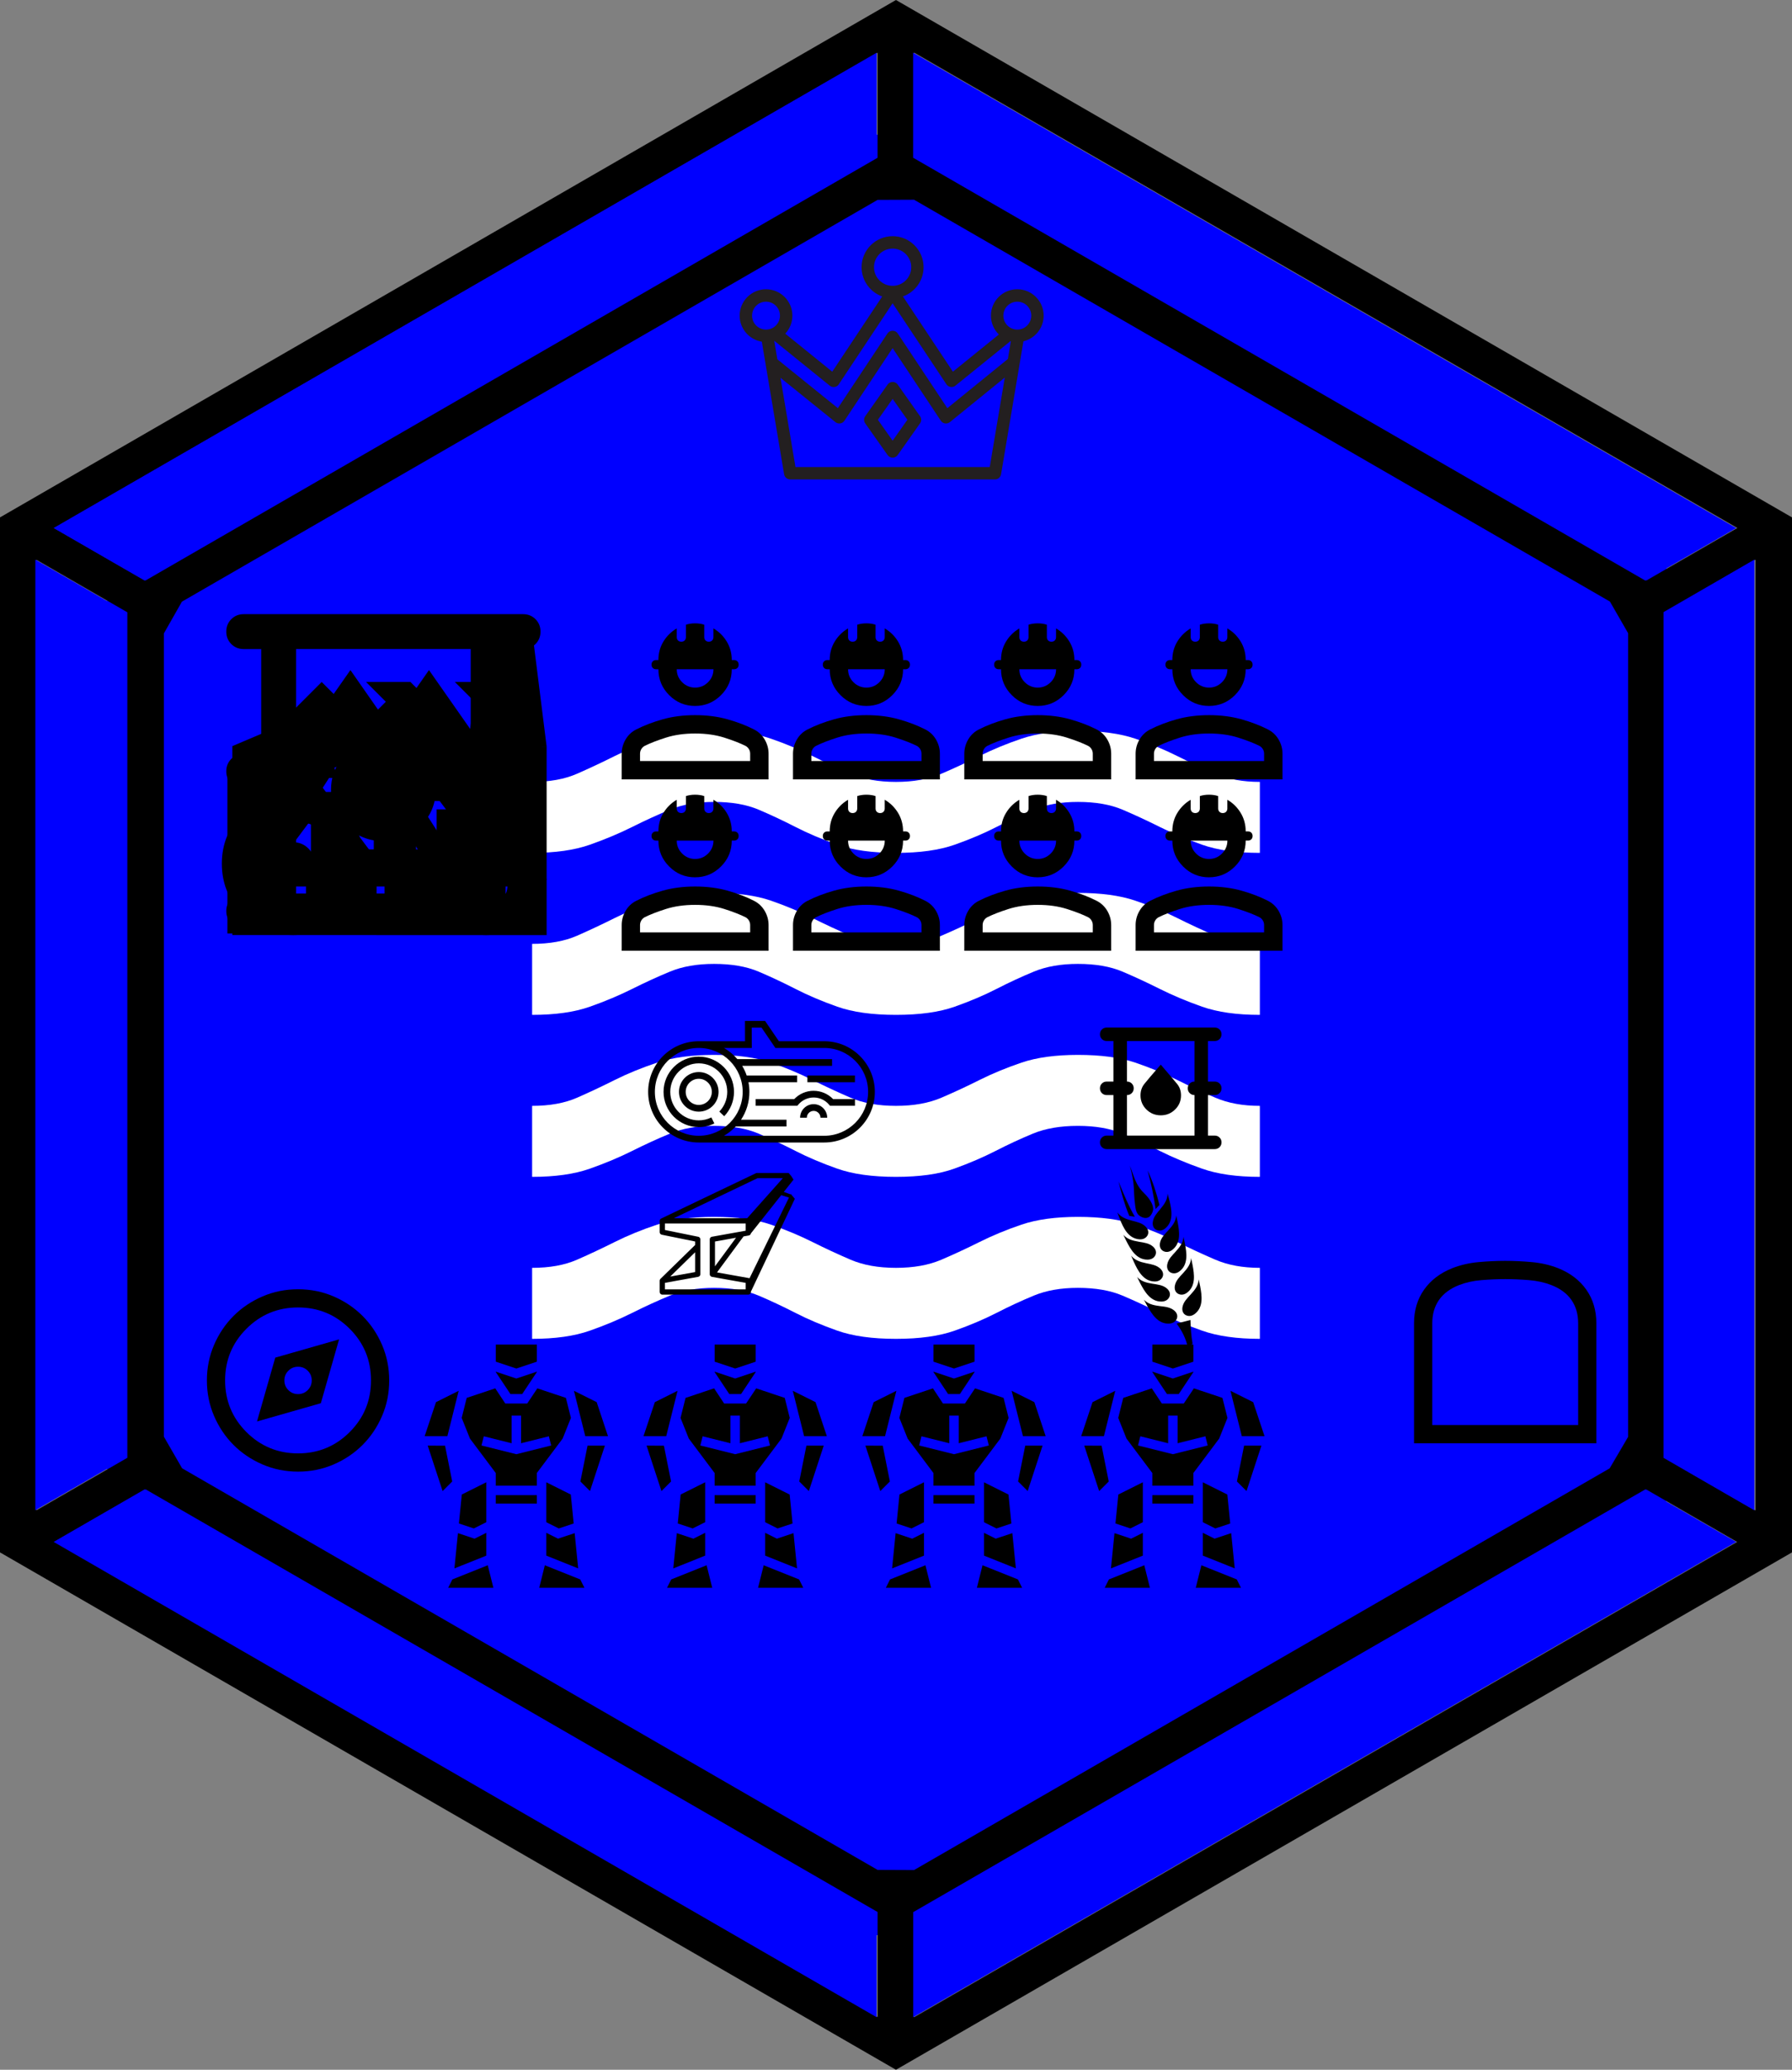 <?xml version="1.0" encoding="UTF-8" standalone="no"?>
<!-- Created with Inkscape (http://www.inkscape.org/) -->

<svg
	width="300"
	height="346.4"
	viewBox="0 0 79.375 91.652"
	version="1.1"
	id="svg1"
	xml:space="preserve"
	inkscape:version="1.4 (e7c3feb1, 2024-10-09)"
	sodipodi:docname="base-hex.svg"
	xmlns:inkscape="http://www.inkscape.org/namespaces/inkscape"
	xmlns:sodipodi="http://sodipodi.sourceforge.net/DTD/sodipodi-0.dtd"
	xmlns="http://www.w3.org/2000/svg"
	xmlns:svg="http://www.w3.org/2000/svg"><rect x="0" y="0" width="79.375" height="91.652" fill="#808080" stroke="none"/><sodipodi:namedview
   id="namedview1"
   pagecolor="#ffffff"
   bordercolor="#000000"
   borderopacity="0.25"
   inkscape:showpageshadow="2"
   inkscape:pageopacity="0.0"
   inkscape:pagecheckerboard="0"
   inkscape:deskcolor="#d1d1d1"
   inkscape:document-units="mm"
   inkscape:zoom="0.534686"
   inkscape:cx="-64.523851"
   inkscape:cy="97.253341"
   inkscape:window-width="1904"
   inkscape:window-height="999"
   inkscape:window-x="0"
   inkscape:window-y="27"
   inkscape:window-maximized="0"
   inkscape:current-layer="svg1"
   showguides="false" />
	<defs
		id="defs1">
		</defs>
	<path
		id="path1797"
		style="display:inline;fill:#ffffff;stroke:none;stroke-width:1.715;stroke-dasharray:none"
		d="m 40.55,5.944 33.239,19.19 0.87,1.51 v 38.38 l -0.882,1.503 -33.227,19.183 -1.742,-0.008 L 5.587,66.522 4.716,65.014 V 26.654 L 5.578,25.138 38.808,5.952 Z"
		sodipodi:nodetypes="ccccccccccccc"
		inkscape:label="bg"/>
	<path
		id="path1798"
		style="display:inline;fill:#0000ff;stroke:none;stroke-width:1.715;stroke-dasharray:none"
		inkscape:label="lake"
		d="M 40.551,5.944 38.808,5.952 5.578,25.138 4.716,26.654 v 38.36 l 0.871,1.508 33.22,19.179 1.743,0.008 33.226,-19.183 0.882,-1.503 V 26.643 L 73.789,25.134 Z M 31.628,32.366 c 1.021,0 1.86,0.115 2.518,0.343 0.658,0.228 1.27,0.484 1.834,0.766 0.564,0.282 1.128,0.544 1.692,0.786 0.564,0.242 1.235,0.363 2.014,0.363 0.779,0 1.451,-0.121 2.015,-0.363 0.564,-0.242 1.128,-0.503 1.692,-0.786 0.564,-0.282 1.183,-0.538 1.854,-0.766 0.672,-0.228 1.504,-0.343 2.498,-0.343 1.021,0 1.867,0.115 2.539,0.343 0.672,0.228 1.29,0.484 1.854,0.766 0.564,0.282 1.128,0.544 1.692,0.786 0.564,0.242 1.222,0.363 1.974,0.363 v 3.143 c -1.021,0 -1.874,-0.12 -2.559,-0.362 -0.685,-0.242 -1.309,-0.504 -1.873,-0.786 -0.564,-0.282 -1.115,-0.538 -1.652,-0.766 -0.537,-0.228 -1.196,-0.343 -1.975,-0.343 -0.752,0 -1.403,0.115 -1.954,0.343 -0.551,0.228 -1.102,0.484 -1.652,0.766 -0.551,0.282 -1.168,0.544 -1.853,0.786 -0.685,0.242 -1.552,0.362 -2.6,0.362 -1.048,0 -1.914,-0.12 -2.599,-0.362 -0.685,-0.242 -1.303,-0.504 -1.853,-0.786 -0.551,-0.282 -1.095,-0.538 -1.632,-0.766 -0.537,-0.228 -1.195,-0.343 -1.974,-0.343 -0.752,0 -1.405,0.115 -1.955,0.343 -0.551,0.228 -1.108,0.484 -1.672,0.766 -0.564,0.282 -1.188,0.544 -1.873,0.786 -0.685,0.242 -1.538,0.362 -2.559,0.362 v -3.143 c 0.779,0 1.443,-0.121 1.994,-0.363 0.551,-0.242 1.108,-0.503 1.672,-0.786 0.564,-0.282 1.189,-0.538 1.874,-0.766 0.685,-0.228 1.525,-0.343 2.519,-0.343 z m 0,7.173 c 1.021,0 1.86,0.115 2.518,0.343 0.658,0.228 1.27,0.484 1.834,0.766 0.564,0.282 1.128,0.544 1.692,0.786 0.564,0.242 1.235,0.362 2.014,0.362 0.779,0 1.451,-0.12 2.015,-0.362 0.564,-0.242 1.128,-0.504 1.692,-0.786 0.564,-0.282 1.183,-0.538 1.854,-0.766 0.672,-0.228 1.504,-0.343 2.498,-0.343 1.021,0 1.867,0.115 2.539,0.343 0.672,0.228 1.29,0.484 1.854,0.766 0.564,0.282 1.128,0.544 1.692,0.786 0.564,0.242 1.222,0.362 1.974,0.362 v 3.144 c -1.021,0 -1.874,-0.12 -2.559,-0.362 -0.685,-0.242 -1.309,-0.505 -1.873,-0.787 -0.564,-0.282 -1.115,-0.538 -1.652,-0.766 -0.537,-0.228 -1.196,-0.342 -1.975,-0.342 -0.752,0 -1.403,0.114 -1.954,0.342 -0.551,0.228 -1.102,0.484 -1.652,0.766 -0.551,0.282 -1.168,0.545 -1.853,0.787 -0.685,0.242 -1.552,0.362 -2.6,0.362 -1.048,0 -1.914,-0.12 -2.599,-0.362 -0.685,-0.242 -1.303,-0.505 -1.853,-0.787 -0.551,-0.282 -1.095,-0.538 -1.632,-0.766 -0.537,-0.228 -1.195,-0.342 -1.974,-0.342 -0.752,0 -1.405,0.114 -1.955,0.342 -0.551,0.228 -1.108,0.484 -1.672,0.766 -0.564,0.282 -1.188,0.545 -1.873,0.787 -0.685,0.242 -1.538,0.362 -2.559,0.362 v -3.144 c 0.779,0 1.443,-0.12 1.994,-0.362 0.551,-0.242 1.108,-0.504 1.672,-0.786 0.564,-0.282 1.189,-0.538 1.874,-0.766 0.685,-0.228 1.525,-0.343 2.519,-0.343 z m 0,7.173 c 1.021,0 1.86,0.114 2.518,0.342 0.658,0.228 1.27,0.484 1.834,0.766 0.564,0.282 1.128,0.545 1.692,0.787 0.564,0.242 1.235,0.362 2.014,0.362 0.779,0 1.451,-0.12 2.015,-0.362 0.564,-0.242 1.128,-0.504 1.692,-0.787 0.564,-0.282 1.183,-0.537 1.854,-0.766 0.672,-0.228 1.504,-0.342 2.498,-0.342 1.021,0 1.867,0.114 2.539,0.342 0.672,0.228 1.29,0.484 1.854,0.766 0.564,0.282 1.128,0.545 1.692,0.787 0.564,0.242 1.222,0.362 1.974,0.362 v 3.144 c -1.021,0 -1.874,-0.121 -2.559,-0.363 -0.685,-0.242 -1.309,-0.503 -1.873,-0.786 -0.564,-0.282 -1.115,-0.537 -1.652,-0.766 -0.537,-0.228 -1.196,-0.343 -1.975,-0.343 -0.779,0 -1.443,0.115 -1.994,0.343 -0.551,0.228 -1.102,0.484 -1.652,0.766 -0.551,0.282 -1.162,0.544 -1.833,0.786 -0.672,0.242 -1.532,0.363 -2.58,0.363 -1.048,0 -1.914,-0.121 -2.599,-0.363 -0.685,-0.242 -1.303,-0.503 -1.853,-0.786 -0.551,-0.282 -1.095,-0.537 -1.632,-0.766 -0.537,-0.228 -1.195,-0.343 -1.974,-0.343 -0.752,0 -1.405,0.115 -1.955,0.343 -0.551,0.228 -1.108,0.484 -1.672,0.766 -0.564,0.282 -1.188,0.544 -1.873,0.786 -0.685,0.242 -1.538,0.363 -2.559,0.363 v -3.144 c 0.779,0 1.443,-0.12 1.994,-0.362 0.551,-0.242 1.108,-0.504 1.672,-0.787 0.564,-0.282 1.189,-0.537 1.874,-0.766 0.685,-0.228 1.525,-0.342 2.519,-0.342 z m 0,7.173 c 1.021,0 1.86,0.115 2.518,0.343 0.658,0.228 1.27,0.484 1.834,0.766 0.564,0.282 1.128,0.544 1.692,0.786 0.564,0.242 1.235,0.362 2.014,0.362 0.779,0 1.451,-0.12 2.015,-0.362 0.564,-0.242 1.128,-0.504 1.692,-0.786 0.564,-0.282 1.183,-0.538 1.854,-0.766 0.672,-0.228 1.504,-0.343 2.498,-0.343 1.021,0 1.867,0.115 2.539,0.343 0.672,0.228 1.29,0.484 1.854,0.766 0.564,0.282 1.128,0.544 1.692,0.786 0.564,0.242 1.222,0.362 1.974,0.362 v 3.144 c -1.021,0 -1.874,-0.121 -2.559,-0.363 -0.685,-0.242 -1.309,-0.503 -1.873,-0.786 -0.564,-0.282 -1.115,-0.538 -1.652,-0.766 -0.537,-0.228 -1.196,-0.343 -1.975,-0.343 -0.752,0 -1.403,0.115 -1.954,0.343 -0.551,0.228 -1.102,0.484 -1.652,0.766 -0.551,0.282 -1.168,0.544 -1.853,0.786 -0.685,0.242 -1.552,0.363 -2.6,0.363 -1.048,0 -1.914,-0.121 -2.599,-0.363 -0.685,-0.242 -1.303,-0.503 -1.853,-0.786 -0.551,-0.282 -1.095,-0.538 -1.632,-0.766 -0.537,-0.228 -1.195,-0.343 -1.974,-0.343 -0.752,0 -1.405,0.115 -1.955,0.343 -0.551,0.228 -1.108,0.484 -1.672,0.766 -0.564,0.282 -1.188,0.544 -1.873,0.786 -0.685,0.242 -1.538,0.363 -2.559,0.363 v -3.144 c 0.779,0 1.443,-0.12 1.994,-0.362 0.551,-0.242 1.108,-0.504 1.672,-0.786 0.564,-0.282 1.189,-0.538 1.874,-0.766 0.685,-0.228 1.525,-0.343 2.519,-0.343 z"/>
	<path
		id="path1799"
		style="fill:#000000;stroke:none;stroke-width:1.59;stroke-dasharray:none"
		d="M 39.686,3.1142299e-7 4.734098e-6,22.911 V 68.742 L 39.686,91.652 79.375,68.742 V 22.911 Z M 40.487,2.328 76.953,23.38 72.925,25.705 40.487,6.979 Z m -1.616,0.007 V 6.986 L 6.44,25.708 2.412,23.384 Z M 40.487,8.844 71.31,26.638 72.116,28.038 V 63.627 L 71.298,65.021 40.487,82.809 38.872,82.802 8.066,65.018 7.259,63.619 V 28.048 L 8.058,26.642 38.872,8.851 Z M 77.757,24.782 v 42.103 l -4.026,-2.325 v -37.454 z m -76.144,0.007 4.027,2.325 V 64.553 L 1.613,66.877 Z M 6.451,65.951 38.872,84.667 v 4.651 L 2.427,68.273 Z m 66.464,0.003 4.027,2.326 -36.455,21.046 V 84.674 Z"
		sodipodi:nodetypes="cccccccccccccccccccccccccccccccccccccccccccccccccc"
		inkscape:label="outline"/>
	<path
		d="m 72.876,65.953 -32.427,18.72 v 4.651 L 76.903,68.278 Z"
		style="fill:#0000ff;stroke-width:1.59"
		id="path1800"
		inkscape:label="river-south-east"/>
	<path
		d="M 38.833,2.333 2.373,23.382 6.401,25.706 38.833,6.984 Z"
		style="fill:#0000ff;stroke-width:1.59"
		id="path1801"
		inkscape:label="river-north-west"/>
	<path
		d="M 6.403,65.953 2.376,68.278 38.83,89.326 V 84.675 Z"
		style="fill:#0000ff;stroke-width:1.59"
		id="path1802"
		inkscape:label="river-south-west"/>
	<path
		d="m 40.445,2.333 10e-4,4.651 32.431,18.725 4.027,-2.326 z"
		style="fill:#0000ff;stroke-width:1.59"
		id="path1803"
		inkscape:label="river-north-east"/>
	<path
		d="m 1.566,24.782 -0.001,42.094 4.027,-2.325 0.001,-37.443 z"
		style="fill:#0000ff;stroke-width:1.59"
		id="path1804"
		inkscape:label="river-west"/>
	<path
		d="m 77.711,24.779 -4.027,2.327 -0.001,37.448 4.027,2.326 z"
		style="fill:#0000ff;stroke-width:1.59"
		id="path1805"
		inkscape:label="river-east"/>
	<path
		d="m 9.982,39.255 3.796,-5.061 2.847,3.796 h 4.745 l -3.163,-4.207 -1.582,2.088 -0.791,-1.044 2.373,-3.163 5.694,7.592 z m 8.241,-1.265 z m -5.71,0 h 2.531 l -1.265,-1.692 z m 0,0 h 2.531 z"
		id="path1806"
		style="display:inline;fill:#000000;stroke-width:0.016"
		inkscape:label="mountain"/>
	<path
		d="m 10.796,41.114 q -0.329,0 -0.551,-0.222 -0.222,-0.222 -0.222,-0.551 0,-0.329 0.222,-0.551 0.222,-0.222 0.551,-0.222 h 0.773 v -4.64 h -0.773 q -0.329,0 -0.551,-0.222 -0.222,-0.222 -0.222,-0.551 0,-0.329 0.222,-0.551 0.222,-0.222 0.551,-0.222 h 0.773 v -4.64 h -0.773 q -0.329,0 -0.551,-0.222 -0.222,-0.222 -0.222,-0.551 0,-0.329 0.222,-0.551 0.222,-0.222 0.551,-0.222 H 23.168 q 0.329,0 0.551,0.222 0.222,0.222 0.222,0.551 0,0.329 -0.222,0.551 -0.222,0.222 -0.551,0.222 h -0.773 v 4.64 h 0.773 q 0.329,0 0.551,0.222 0.222,0.222 0.222,0.551 0,0.329 -0.222,0.551 -0.222,0.222 -0.551,0.222 h -0.773 v 4.64 h 0.773 q 0.329,0 0.551,0.222 0.222,0.222 0.222,0.551 0,0.329 -0.222,0.551 -0.222,0.222 -0.551,0.222 z m 2.32,-1.547 h 7.733 v -4.64 q -0.329,0 -0.551,-0.222 -0.222,-0.222 -0.222,-0.551 0,-0.329 0.222,-0.551 0.222,-0.222 0.551,-0.222 v -4.64 h -7.733 v 4.64 q 0.329,0 0.551,0.222 0.222,0.222 0.222,0.551 0,0.329 -0.222,0.551 -0.222,0.222 -0.551,0.222 z m 3.866,-2.32 q 0.967,0 1.643,-0.667 0.677,-0.667 0.677,-1.614 0,-0.754 -0.435,-1.295 -0.435,-0.541 -1.885,-2.223 -1.45,1.663 -1.885,2.213 -0.435,0.551 -0.435,1.305 0,0.947 0.677,1.614 0.677,0.667 1.643,0.667 z m -3.866,2.32 V 28.741 Z"
		id="path1807"
		style="display:inline;fill:#000000;stroke-width:0.019"
		inkscape:label="tundra"/>
	<path
		d="M 14.361,41.272 V 38.952 H 10.301 L 12.534,35.472 h -1.073 l 4.06,-5.8 1.74,2.494 1.74,-2.494 4.06,5.8 h -1.073 l 2.233,3.48 h -4.06 v 2.32 h -2.32 v -2.32 h -1.16 v 2.32 z m 5.64,-3.48 h 2.102 L 19.856,34.312 h 0.971 l -1.827,-2.61 -1.029,1.464 1.609,2.305 h -1.073 z m -7.583,0 h 6.205 l -2.247,-3.48 h 0.971 l -1.827,-2.61 -1.827,2.61 h 0.971 z m 0,0 h 2.247 -0.971 3.654 -0.971 2.247 z m 7.583,0 h -1.493 1.073 -1.609 2.856 -0.971 2.247 z m -2.16,1.16 h 2.32 z m 2.914,0 z"
		id="path1808"
		style="display:inline;fill:#000000;stroke-width:0.014"
		inkscape:label="forest"/>
	<path
		d="m 11.724,34.449 q -0.269,0 -0.451,-0.182 -0.182,-0.182 -0.182,-0.451 0,-0.269 0.182,-0.451 0.182,-0.182 0.451,-0.182 h 1.898 q 0.522,0 0.894,0.372 0.372,0.372 0.372,0.894 z m 1.265,5.694 q 0.791,0 1.344,-0.554 0.554,-0.554 0.554,-1.344 0,-0.791 -0.554,-1.344 -0.554,-0.554 -1.344,-0.554 -0.791,0 -1.344,0.554 -0.554,0.554 -0.554,1.344 0,0.791 0.554,1.344 0.554,0.554 1.344,0.554 z m 8.541,0 q 0.395,0 0.672,-0.277 0.277,-0.277 0.277,-0.672 0,-0.395 -0.277,-0.672 -0.277,-0.277 -0.672,-0.277 -0.395,0 -0.672,0.277 -0.277,0.277 -0.277,0.672 0,0.395 0.277,0.672 0.277,0.277 0.672,0.277 z m -8.541,-0.949 q -0.395,0 -0.672,-0.277 -0.277,-0.277 -0.277,-0.672 0,-0.395 0.277,-0.672 0.277,-0.277 0.672,-0.277 0.395,0 0.672,0.277 0.277,0.277 0.277,0.672 0,0.395 -0.277,0.672 -0.277,0.277 -0.672,0.277 z m 8.857,-2.199 q 0.411,0.079 0.68,0.214 0.269,0.134 0.585,0.435 v -3.828 q 0,-0.522 -0.372,-0.894 -0.372,-0.372 -0.894,-0.372 h -3.986 l -0.664,-0.696 0.886,-0.886 -0.443,-0.443 -2.246,2.246 0.475,0.443 0.886,-0.886 0.664,0.664 v 1.455 q 0,0.522 -0.372,0.894 -0.372,0.372 -0.894,0.372 h -1.281 q 0.364,0.269 0.585,0.554 0.221,0.285 0.443,0.712 h 0.253 q 1.044,0 1.787,-0.743 0.743,-0.743 0.743,-1.787 v -0.633 h 3.163 z m -2.515,1.882 q 0.095,-0.427 0.229,-0.688 0.135,-0.261 0.419,-0.577 h -3.891 q 0.063,0.364 0.063,0.633 0,0.269 -0.063,0.633 z m 2.199,2.531 q -0.917,0 -1.566,-0.648 -0.648,-0.648 -0.648,-1.566 0,-0.917 0.648,-1.566 0.649,-0.648 1.566,-0.648 0.917,0 1.566,0.648 0.648,0.648 0.648,1.566 0,0.917 -0.648,1.566 -0.648,0.648 -1.566,0.648 z m -8.541,0 q -1.313,0 -2.238,-0.925 -0.925,-0.925 -0.925,-2.238 0,-1.313 0.925,-2.238 0.925,-0.925 2.238,-0.925 1.313,0 2.238,0.925 0.925,0.925 0.925,2.238 0,1.313 -0.925,2.238 -0.925,0.925 -2.238,0.925 z m 6.216,-5.694 z"
		id="path1809"
		inkscape:label="farm"
		style="display:inline;fill:#000000;stroke-width:0.016"/>
	<path
		d="M 10.292,41.407 V 33.039 l 4.872,-2.07 v 1.392 l 3.48,-1.392 v 2.088 h 5.568 v 8.351 z m 1.392,-1.392 h 11.135 v -5.568 h -5.568 v -1.427 l -3.48,1.392 v -1.357 l -2.088,0.922 z m 4.872,-1.392 h 1.392 v -2.784 h -1.392 z m -2.784,0 h 1.392 v -2.784 h -1.392 z m 5.568,0 h 1.392 v -2.784 h -1.392 z m 4.872,-5.568 H 20.731 l 0.696,-5.568 h 2.088 z m -12.527,6.959 h 11.135 z"
		id="path1810"
		inkscape:label="factory"
		style="display:inline;fill:#000000;stroke-width:0.017"/>
	<path
		d="m 10.073,41.334 v -6.959 l 4.176,-4.176 4.176,4.176 v 6.959 z m 1.392,-1.392 h 2.088 v -2.088 h 1.392 v 2.088 h 2.088 v -4.993 l -2.784,-2.784 -2.784,2.784 z m 2.088,-3.48 v -1.392 h 1.392 v 1.392 z m 6.263,4.872 V 33.801 l -3.602,-3.602 h 1.966 l 3.027,3.027 v 8.108 z m 2.784,0 V 32.652 L 20.147,30.199 h 1.966 l 1.879,1.879 v 9.256 z M 11.465,39.942 h 5.568 z"
		id="path1811"
		style="fill:#000000;stroke-width:0.017"
		inkscape:label="village"/>
	<path
		d="m 62.633,63.91 v -5.311 c 0,-0.572 0.148,-1.069 0.444,-1.489 0.296,-0.421 0.714,-0.739 1.252,-0.954 0.364,-0.141 0.751,-0.231 1.161,-0.268 0.411,-0.037 0.804,-0.056 1.181,-0.056 0.377,0 0.771,0.019 1.181,0.056 0.411,0.037 0.798,0.126 1.161,0.268 0.539,0.215 0.956,0.533 1.252,0.954 0.296,0.421 0.444,0.917 0.444,1.489 v 5.311 z m 0.808,-0.808 h 6.462 v -4.503 c 0,-0.404 -0.099,-0.749 -0.298,-1.035 -0.199,-0.286 -0.496,-0.507 -0.894,-0.661 -0.296,-0.114 -0.624,-0.187 -0.984,-0.217 -0.36,-0.03 -0.712,-0.045 -1.055,-0.045 -0.343,0 -0.695,0.015 -1.055,0.045 -0.36,0.03 -0.688,0.103 -0.984,0.217 -0.397,0.155 -0.695,0.375 -0.894,0.661 -0.199,0.286 -0.298,0.631 -0.298,1.035 z m 0,0 h 6.462 z"
		id="path1812"
		sodipodi:nodetypes="csscssscssccccsscssscsscccc"
		style="fill:#000000;stroke-width:0.01"
		inkscape:label="tunnel"/>
	<path
		d="m 11.384,62.945 2.827,-0.808 0.808,-2.827 -2.827,0.808 z m 1.818,-1.212 q -0.252,0 -0.429,-0.177 -0.177,-0.177 -0.177,-0.429 0,-0.252 0.177,-0.429 0.177,-0.177 0.429,-0.177 0.252,0 0.429,0.177 0.177,0.177 0.177,0.429 0,0.252 -0.177,0.429 -0.177,0.177 -0.429,0.177 z m 0,3.433 q -0.838,0 -1.575,-0.318 -0.737,-0.318 -1.282,-0.863 -0.545,-0.545 -0.863,-1.282 -0.318,-0.737 -0.318,-1.575 0,-0.838 0.318,-1.575 0.318,-0.737 0.863,-1.282 0.545,-0.545 1.282,-0.863 0.737,-0.318 1.575,-0.318 0.838,0 1.575,0.318 0.737,0.318 1.282,0.863 0.545,0.545 0.863,1.282 0.318,0.737 0.318,1.575 0,0.838 -0.318,1.575 -0.318,0.737 -0.863,1.282 -0.545,0.545 -1.282,0.863 -0.737,0.318 -1.575,0.318 z m 0,-0.808 q 1.343,0 2.287,-0.944 0.944,-0.944 0.944,-2.287 0,-1.343 -0.944,-2.287 -0.944,-0.944 -2.287,-0.944 -1.343,0 -2.287,0.944 -0.944,0.944 -0.944,2.287 0,1.343 0.944,2.287 0.944,0.944 2.287,0.944 z m 0,-3.231 z"
		id="path1813"
		style="fill:#000000;stroke-width:0.01"
		inkscape:label="encounter"/>
	<path
		d="m 27.537,34.513 v -1.138 c 0,-0.224 0.058,-0.434 0.173,-0.63 0.115,-0.196 0.274,-0.346 0.478,-0.447 0.346,-0.176 0.735,-0.325 1.169,-0.447 0.434,-0.122 0.911,-0.183 1.433,-0.183 0.522,0 0.999,0.061 1.433,0.183 0.434,0.122 0.823,0.271 1.169,0.447 0.203,0.102 0.362,0.251 0.478,0.447 0.115,0.196 0.173,0.406 0.173,0.63 v 1.138 z M 28.35,33.7 h 4.878 v -0.325 c 0,-0.075 -0.018,-0.142 -0.056,-0.203 -0.037,-0.061 -0.086,-0.108 -0.147,-0.142 -0.244,-0.122 -0.557,-0.244 -0.94,-0.366 -0.383,-0.122 -0.815,-0.183 -1.296,-0.183 -0.481,0 -0.913,0.061 -1.296,0.183 -0.383,0.122 -0.696,0.244 -0.94,0.366 -0.061,0.034 -0.11,0.081 -0.147,0.142 -0.037,0.061 -0.056,0.129 -0.056,0.203 z m 2.439,-2.439 c -0.447,0 -0.83,-0.159 -1.148,-0.478 -0.318,-0.318 -0.478,-0.701 -0.478,-1.148 h -0.102 c -0.061,0 -0.11,-0.019 -0.147,-0.056 -0.037,-0.037 -0.056,-0.086 -0.056,-0.147 0,-0.061 0.018,-0.11 0.056,-0.147 0.037,-0.037 0.086,-0.056 0.147,-0.056 h 0.102 c 0,-0.305 0.074,-0.579 0.224,-0.823 0.149,-0.244 0.346,-0.437 0.589,-0.579 v 0.386 c 0,0.061 0.018,0.11 0.056,0.147 0.037,0.037 0.086,0.056 0.147,0.056 0.061,0 0.11,-0.019 0.147,-0.056 0.037,-0.037 0.056,-0.086 0.056,-0.147 v -0.549 c 0.061,-0.02 0.125,-0.036 0.193,-0.046 0.068,-0.01 0.139,-0.015 0.213,-0.015 0.074,0 0.146,0.005 0.213,0.015 0.068,0.01 0.132,0.025 0.193,0.046 v 0.549 c 0,0.061 0.018,0.11 0.056,0.147 0.037,0.037 0.086,0.056 0.147,0.056 0.061,0 0.11,-0.019 0.147,-0.056 0.037,-0.037 0.056,-0.086 0.056,-0.147 v -0.386 c 0.244,0.142 0.44,0.335 0.589,0.579 0.149,0.244 0.224,0.518 0.224,0.823 h 0.102 c 0.061,0 0.11,0.019 0.147,0.056 0.037,0.037 0.056,0.086 0.056,0.147 0,0.061 -0.018,0.11 -0.056,0.147 -0.037,0.037 -0.086,0.056 -0.147,0.056 h -0.102 c 0,0.447 -0.159,0.83 -0.478,1.148 -0.318,0.318 -0.701,0.478 -1.148,0.478 z m 0,-0.813 c 0.224,0 0.415,-0.08 0.574,-0.239 0.159,-0.159 0.239,-0.351 0.239,-0.574 h -1.626 c 0,0.224 0.08,0.415 0.239,0.574 0.159,0.159 0.351,0.239 0.574,0.239 z"
		id="path1814"
		sodipodi:nodetypes="csscssscssccccsscssscsscsscssssscscssssscssscssssscscssssscssssccss"
		style="fill:#000000;stroke-width:0.01"
		inkscape:label="worker-1"/>
	<path
		d="m 35.125,34.513 v -1.138 c 0,-0.224 0.058,-0.434 0.173,-0.63 0.115,-0.196 0.274,-0.346 0.478,-0.447 0.346,-0.176 0.735,-0.325 1.169,-0.447 0.434,-0.122 0.911,-0.183 1.433,-0.183 0.522,0 0.999,0.061 1.433,0.183 0.434,0.122 0.823,0.271 1.169,0.447 0.203,0.102 0.362,0.251 0.478,0.447 0.115,0.196 0.173,0.406 0.173,0.63 v 1.138 z M 35.938,33.7 h 4.878 v -0.325 c 0,-0.075 -0.018,-0.142 -0.056,-0.203 -0.037,-0.061 -0.086,-0.108 -0.147,-0.142 -0.244,-0.122 -0.557,-0.244 -0.94,-0.366 -0.383,-0.122 -0.815,-0.183 -1.296,-0.183 -0.481,0 -0.913,0.061 -1.296,0.183 -0.383,0.122 -0.696,0.244 -0.94,0.366 -0.061,0.034 -0.11,0.081 -0.147,0.142 -0.037,0.061 -0.056,0.129 -0.056,0.203 z m 2.439,-2.439 c -0.447,0 -0.83,-0.159 -1.148,-0.478 -0.318,-0.318 -0.478,-0.701 -0.478,-1.148 h -0.102 c -0.061,0 -0.11,-0.019 -0.147,-0.056 -0.037,-0.037 -0.056,-0.086 -0.056,-0.147 0,-0.061 0.018,-0.11 0.056,-0.147 0.037,-0.037 0.086,-0.056 0.147,-0.056 h 0.102 c 0,-0.305 0.074,-0.579 0.224,-0.823 0.149,-0.244 0.346,-0.437 0.589,-0.579 v 0.386 c 0,0.061 0.018,0.11 0.056,0.147 0.037,0.037 0.086,0.056 0.147,0.056 0.061,0 0.11,-0.019 0.147,-0.056 0.037,-0.037 0.056,-0.086 0.056,-0.147 v -0.549 c 0.061,-0.02 0.125,-0.036 0.193,-0.046 0.068,-0.01 0.139,-0.015 0.213,-0.015 0.074,0 0.146,0.005 0.213,0.015 0.068,0.01 0.132,0.025 0.193,0.046 v 0.549 c 0,0.061 0.018,0.11 0.056,0.147 0.037,0.037 0.086,0.056 0.147,0.056 0.061,0 0.11,-0.019 0.147,-0.056 0.037,-0.037 0.056,-0.086 0.056,-0.147 v -0.386 c 0.244,0.142 0.44,0.335 0.589,0.579 0.149,0.244 0.224,0.518 0.224,0.823 h 0.102 c 0.061,0 0.11,0.019 0.147,0.056 0.037,0.037 0.056,0.086 0.056,0.147 0,0.061 -0.018,0.11 -0.056,0.147 -0.037,0.037 -0.086,0.056 -0.147,0.056 h -0.102 c 0,0.447 -0.159,0.83 -0.478,1.148 -0.318,0.318 -0.701,0.478 -1.148,0.478 z m 0,-0.813 c 0.224,0 0.415,-0.08 0.574,-0.239 0.159,-0.159 0.239,-0.351 0.239,-0.574 h -1.626 c 0,0.224 0.08,0.415 0.239,0.574 0.159,0.159 0.351,0.239 0.574,0.239 z"
		id="path1815"
		sodipodi:nodetypes="csscssscssccccsscssscsscsscssssscscssssscssscssssscscssssscssssccss"
		style="fill:#000000;stroke-width:0.01"
		inkscape:label="worker-2"/>
	<path
		d="m 42.713,34.513 v -1.138 c 0,-0.224 0.058,-0.434 0.173,-0.63 0.115,-0.196 0.274,-0.346 0.478,-0.447 0.346,-0.176 0.735,-0.325 1.169,-0.447 0.434,-0.122 0.911,-0.183 1.433,-0.183 0.522,0 0.999,0.061 1.433,0.183 0.434,0.122 0.823,0.271 1.169,0.447 0.203,0.102 0.362,0.251 0.478,0.447 0.115,0.196 0.173,0.406 0.173,0.63 v 1.138 z M 43.526,33.7 h 4.878 v -0.325 c 0,-0.075 -0.018,-0.142 -0.056,-0.203 -0.037,-0.061 -0.086,-0.108 -0.147,-0.142 -0.244,-0.122 -0.557,-0.244 -0.94,-0.366 -0.383,-0.122 -0.815,-0.183 -1.296,-0.183 -0.481,0 -0.913,0.061 -1.296,0.183 -0.383,0.122 -0.696,0.244 -0.94,0.366 -0.061,0.034 -0.11,0.081 -0.147,0.142 -0.037,0.061 -0.056,0.129 -0.056,0.203 z m 2.439,-2.439 c -0.447,0 -0.83,-0.159 -1.148,-0.478 -0.318,-0.318 -0.478,-0.701 -0.478,-1.148 h -0.102 c -0.061,0 -0.11,-0.019 -0.147,-0.056 -0.037,-0.037 -0.056,-0.086 -0.056,-0.147 0,-0.061 0.018,-0.11 0.056,-0.147 0.037,-0.037 0.086,-0.056 0.147,-0.056 h 0.102 c 0,-0.305 0.074,-0.579 0.224,-0.823 0.149,-0.244 0.346,-0.437 0.589,-0.579 v 0.386 c 0,0.061 0.018,0.11 0.056,0.147 0.037,0.037 0.086,0.056 0.147,0.056 0.061,0 0.11,-0.019 0.147,-0.056 0.037,-0.037 0.056,-0.086 0.056,-0.147 v -0.549 c 0.061,-0.02 0.125,-0.036 0.193,-0.046 0.068,-0.01 0.139,-0.015 0.213,-0.015 0.074,0 0.146,0.005 0.213,0.015 0.068,0.01 0.132,0.025 0.193,0.046 v 0.549 c 0,0.061 0.018,0.11 0.056,0.147 0.037,0.037 0.086,0.056 0.147,0.056 0.061,0 0.11,-0.019 0.147,-0.056 0.037,-0.037 0.056,-0.086 0.056,-0.147 v -0.386 c 0.244,0.142 0.44,0.335 0.589,0.579 0.149,0.244 0.224,0.518 0.224,0.823 h 0.102 c 0.061,0 0.11,0.019 0.147,0.056 0.037,0.037 0.056,0.086 0.056,0.147 0,0.061 -0.018,0.11 -0.056,0.147 -0.037,0.037 -0.086,0.056 -0.147,0.056 h -0.102 c 0,0.447 -0.159,0.83 -0.478,1.148 -0.318,0.318 -0.701,0.478 -1.148,0.478 z m 0,-0.813 c 0.224,0 0.415,-0.08 0.574,-0.239 0.159,-0.159 0.239,-0.351 0.239,-0.574 h -1.626 c 0,0.224 0.08,0.415 0.239,0.574 0.159,0.159 0.351,0.239 0.574,0.239 z"
		id="path1816"
		sodipodi:nodetypes="csscssscssccccsscssscsscsscssssscscssssscssscssssscscssssscssssccss"
		style="fill:#000000;stroke-width:0.01"
		inkscape:label="worker-3"/>
	<path
		d="m 50.301,34.513 v -1.138 c 0,-0.224 0.058,-0.434 0.173,-0.63 0.115,-0.196 0.274,-0.346 0.478,-0.447 0.346,-0.176 0.735,-0.325 1.169,-0.447 0.434,-0.122 0.911,-0.183 1.433,-0.183 0.522,0 0.999,0.061 1.433,0.183 0.434,0.122 0.823,0.271 1.169,0.447 0.203,0.102 0.362,0.251 0.478,0.447 0.115,0.196 0.173,0.406 0.173,0.63 v 1.138 z M 51.114,33.7 h 4.878 v -0.325 c 0,-0.075 -0.018,-0.142 -0.056,-0.203 -0.037,-0.061 -0.086,-0.108 -0.147,-0.142 -0.244,-0.122 -0.557,-0.244 -0.94,-0.366 -0.383,-0.122 -0.815,-0.183 -1.296,-0.183 -0.481,0 -0.913,0.061 -1.296,0.183 -0.383,0.122 -0.696,0.244 -0.94,0.366 -0.061,0.034 -0.11,0.081 -0.147,0.142 -0.037,0.061 -0.056,0.129 -0.056,0.203 z m 2.439,-2.439 c -0.447,0 -0.83,-0.159 -1.148,-0.478 -0.318,-0.318 -0.478,-0.701 -0.478,-1.148 h -0.102 c -0.061,0 -0.11,-0.019 -0.147,-0.056 -0.037,-0.037 -0.056,-0.086 -0.056,-0.147 0,-0.061 0.018,-0.11 0.056,-0.147 0.037,-0.037 0.086,-0.056 0.147,-0.056 h 0.102 c 0,-0.305 0.074,-0.579 0.224,-0.823 0.149,-0.244 0.346,-0.437 0.589,-0.579 v 0.386 c 0,0.061 0.018,0.11 0.056,0.147 0.037,0.037 0.086,0.056 0.147,0.056 0.061,0 0.11,-0.019 0.147,-0.056 0.037,-0.037 0.056,-0.086 0.056,-0.147 v -0.549 c 0.061,-0.02 0.125,-0.036 0.193,-0.046 0.068,-0.01 0.139,-0.015 0.213,-0.015 0.074,0 0.146,0.005 0.213,0.015 0.068,0.01 0.132,0.025 0.193,0.046 v 0.549 c 0,0.061 0.018,0.11 0.056,0.147 0.037,0.037 0.086,0.056 0.147,0.056 0.061,0 0.11,-0.019 0.147,-0.056 0.037,-0.037 0.056,-0.086 0.056,-0.147 v -0.386 c 0.244,0.142 0.44,0.335 0.589,0.579 0.149,0.244 0.224,0.518 0.224,0.823 h 0.102 c 0.061,0 0.11,0.019 0.147,0.056 0.037,0.037 0.056,0.086 0.056,0.147 0,0.061 -0.018,0.11 -0.056,0.147 -0.037,0.037 -0.086,0.056 -0.147,0.056 h -0.102 c 0,0.447 -0.159,0.83 -0.478,1.148 -0.318,0.318 -0.701,0.478 -1.148,0.478 z m 0,-0.813 c 0.224,0 0.415,-0.08 0.574,-0.239 0.159,-0.159 0.239,-0.351 0.239,-0.574 h -1.626 c 0,0.224 0.08,0.415 0.239,0.574 0.159,0.159 0.351,0.239 0.574,0.239 z"
		id="path1817"
		sodipodi:nodetypes="csscssscssccccsscssscsscsscssssscscssssscssscssssscscssssscssssccss"
		style="fill:#000000;stroke-width:0.01"
		inkscape:label="worker-4"/>
	<path
		d="m 27.537,42.101 v -1.138 c 0,-0.224 0.058,-0.434 0.173,-0.63 0.115,-0.196 0.274,-0.346 0.478,-0.447 0.346,-0.176 0.735,-0.325 1.169,-0.447 0.434,-0.122 0.911,-0.183 1.433,-0.183 0.522,0 0.999,0.061 1.433,0.183 0.434,0.122 0.823,0.271 1.169,0.447 0.203,0.102 0.362,0.251 0.478,0.447 0.115,0.196 0.173,0.406 0.173,0.63 v 1.138 z m 0.813,-0.813 h 4.878 v -0.325 c 0,-0.075 -0.018,-0.142 -0.056,-0.203 -0.037,-0.061 -0.086,-0.108 -0.147,-0.142 -0.244,-0.122 -0.557,-0.244 -0.94,-0.366 -0.383,-0.122 -0.815,-0.183 -1.296,-0.183 -0.481,0 -0.913,0.061 -1.296,0.183 -0.383,0.122 -0.696,0.244 -0.94,0.366 -0.061,0.034 -0.11,0.081 -0.147,0.142 -0.037,0.061 -0.056,0.129 -0.056,0.203 z m 2.439,-2.439 c -0.447,0 -0.83,-0.159 -1.148,-0.478 -0.318,-0.318 -0.478,-0.701 -0.478,-1.148 h -0.102 c -0.061,0 -0.11,-0.019 -0.147,-0.056 -0.037,-0.037 -0.056,-0.086 -0.056,-0.147 0,-0.061 0.018,-0.11 0.056,-0.147 0.037,-0.037 0.086,-0.056 0.147,-0.056 h 0.102 c 0,-0.305 0.074,-0.579 0.224,-0.823 0.149,-0.244 0.346,-0.437 0.589,-0.579 v 0.386 c 0,0.061 0.018,0.11 0.056,0.147 0.037,0.037 0.086,0.056 0.147,0.056 0.061,0 0.11,-0.019 0.147,-0.056 0.037,-0.037 0.056,-0.086 0.056,-0.147 v -0.549 c 0.061,-0.02 0.125,-0.036 0.193,-0.046 0.068,-0.01 0.139,-0.015 0.213,-0.015 0.074,0 0.146,0.005 0.213,0.015 0.068,0.01 0.132,0.025 0.193,0.046 v 0.549 c 0,0.061 0.018,0.11 0.056,0.147 0.037,0.037 0.086,0.056 0.147,0.056 0.061,0 0.11,-0.019 0.147,-0.056 0.037,-0.037 0.056,-0.086 0.056,-0.147 V 35.414 c 0.244,0.142 0.44,0.335 0.589,0.579 0.149,0.244 0.224,0.518 0.224,0.823 h 0.102 c 0.061,0 0.11,0.019 0.147,0.056 0.037,0.037 0.056,0.086 0.056,0.147 0,0.061 -0.018,0.11 -0.056,0.147 -0.037,0.037 -0.086,0.056 -0.147,0.056 h -0.102 c 0,0.447 -0.159,0.83 -0.478,1.148 -0.318,0.318 -0.701,0.478 -1.148,0.478 z m 0,-0.813 c 0.224,0 0.415,-0.08 0.574,-0.239 0.159,-0.159 0.239,-0.351 0.239,-0.574 h -1.626 c 0,0.224 0.08,0.415 0.239,0.574 0.159,0.159 0.351,0.239 0.574,0.239 z"
		id="path1818"
		sodipodi:nodetypes="csscssscssccccsscssscsscsscssssscscssssscssscssssscscssssscssssccss"
		style="fill:#000000;stroke-width:0.01"
		inkscape:label="worker-5"/>
	<path
		d="m 35.125,42.101 v -1.138 c 0,-0.224 0.058,-0.434 0.173,-0.63 0.115,-0.196 0.274,-0.346 0.478,-0.447 0.346,-0.176 0.735,-0.325 1.169,-0.447 0.434,-0.122 0.911,-0.183 1.433,-0.183 0.522,0 0.999,0.061 1.433,0.183 0.434,0.122 0.823,0.271 1.169,0.447 0.203,0.102 0.362,0.251 0.478,0.447 0.115,0.196 0.173,0.406 0.173,0.63 v 1.138 z m 0.813,-0.813 h 4.878 v -0.325 c 0,-0.075 -0.018,-0.142 -0.056,-0.203 -0.037,-0.061 -0.086,-0.108 -0.147,-0.142 -0.244,-0.122 -0.557,-0.244 -0.94,-0.366 -0.383,-0.122 -0.815,-0.183 -1.296,-0.183 -0.481,0 -0.913,0.061 -1.296,0.183 -0.383,0.122 -0.696,0.244 -0.94,0.366 -0.061,0.034 -0.11,0.081 -0.147,0.142 -0.037,0.061 -0.056,0.129 -0.056,0.203 z m 2.439,-2.439 c -0.447,0 -0.83,-0.159 -1.148,-0.478 -0.318,-0.318 -0.478,-0.701 -0.478,-1.148 h -0.102 c -0.061,0 -0.11,-0.019 -0.147,-0.056 -0.037,-0.037 -0.056,-0.086 -0.056,-0.147 0,-0.061 0.018,-0.11 0.056,-0.147 0.037,-0.037 0.086,-0.056 0.147,-0.056 h 0.102 c 0,-0.305 0.074,-0.579 0.224,-0.823 0.149,-0.244 0.346,-0.437 0.589,-0.579 v 0.386 c 0,0.061 0.018,0.11 0.056,0.147 0.037,0.037 0.086,0.056 0.147,0.056 0.061,0 0.11,-0.019 0.147,-0.056 0.037,-0.037 0.056,-0.086 0.056,-0.147 v -0.549 c 0.061,-0.02 0.125,-0.036 0.193,-0.046 0.068,-0.01 0.139,-0.015 0.213,-0.015 0.074,0 0.146,0.005 0.213,0.015 0.068,0.01 0.132,0.025 0.193,0.046 v 0.549 c 0,0.061 0.018,0.11 0.056,0.147 0.037,0.037 0.086,0.056 0.147,0.056 0.061,0 0.11,-0.019 0.147,-0.056 0.037,-0.037 0.056,-0.086 0.056,-0.147 V 35.414 c 0.244,0.142 0.44,0.335 0.589,0.579 0.149,0.244 0.224,0.518 0.224,0.823 h 0.102 c 0.061,0 0.11,0.019 0.147,0.056 0.037,0.037 0.056,0.086 0.056,0.147 0,0.061 -0.018,0.11 -0.056,0.147 -0.037,0.037 -0.086,0.056 -0.147,0.056 h -0.102 c 0,0.447 -0.159,0.83 -0.478,1.148 -0.318,0.318 -0.701,0.478 -1.148,0.478 z m 0,-0.813 c 0.224,0 0.415,-0.08 0.574,-0.239 0.159,-0.159 0.239,-0.351 0.239,-0.574 h -1.626 c 0,0.224 0.08,0.415 0.239,0.574 0.159,0.159 0.351,0.239 0.574,0.239 z"
		id="path1819"
		sodipodi:nodetypes="csscssscssccccsscssscsscsscssssscscssssscssscssssscscssssscssssccss"
		style="fill:#000000;stroke-width:0.01"
		inkscape:label="worker-6"/>
	<path
		d="m 42.713,42.101 v -1.138 c 0,-0.224 0.058,-0.434 0.173,-0.63 0.115,-0.196 0.274,-0.346 0.478,-0.447 0.346,-0.176 0.735,-0.325 1.169,-0.447 0.434,-0.122 0.911,-0.183 1.433,-0.183 0.522,0 0.999,0.061 1.433,0.183 0.434,0.122 0.823,0.271 1.169,0.447 0.203,0.102 0.362,0.251 0.478,0.447 0.115,0.196 0.173,0.406 0.173,0.63 v 1.138 z m 0.813,-0.813 h 4.878 v -0.325 c 0,-0.075 -0.018,-0.142 -0.056,-0.203 -0.037,-0.061 -0.086,-0.108 -0.147,-0.142 -0.244,-0.122 -0.557,-0.244 -0.94,-0.366 -0.383,-0.122 -0.815,-0.183 -1.296,-0.183 -0.481,0 -0.913,0.061 -1.296,0.183 -0.383,0.122 -0.696,0.244 -0.94,0.366 -0.061,0.034 -0.11,0.081 -0.147,0.142 -0.037,0.061 -0.056,0.129 -0.056,0.203 z m 2.439,-2.439 c -0.447,0 -0.83,-0.159 -1.148,-0.478 -0.318,-0.318 -0.478,-0.701 -0.478,-1.148 h -0.102 c -0.061,0 -0.11,-0.019 -0.147,-0.056 -0.037,-0.037 -0.056,-0.086 -0.056,-0.147 0,-0.061 0.018,-0.11 0.056,-0.147 0.037,-0.037 0.086,-0.056 0.147,-0.056 h 0.102 c 0,-0.305 0.074,-0.579 0.224,-0.823 0.149,-0.244 0.346,-0.437 0.589,-0.579 v 0.386 c 0,0.061 0.018,0.11 0.056,0.147 0.037,0.037 0.086,0.056 0.147,0.056 0.061,0 0.11,-0.019 0.147,-0.056 0.037,-0.037 0.056,-0.086 0.056,-0.147 v -0.549 c 0.061,-0.02 0.125,-0.036 0.193,-0.046 0.068,-0.01 0.139,-0.015 0.213,-0.015 0.074,0 0.146,0.005 0.213,0.015 0.068,0.01 0.132,0.025 0.193,0.046 v 0.549 c 0,0.061 0.018,0.11 0.056,0.147 0.037,0.037 0.086,0.056 0.147,0.056 0.061,0 0.11,-0.019 0.147,-0.056 0.037,-0.037 0.056,-0.086 0.056,-0.147 V 35.414 c 0.244,0.142 0.44,0.335 0.589,0.579 0.149,0.244 0.224,0.518 0.224,0.823 h 0.102 c 0.061,0 0.11,0.019 0.147,0.056 0.037,0.037 0.056,0.086 0.056,0.147 0,0.061 -0.018,0.11 -0.056,0.147 -0.037,0.037 -0.086,0.056 -0.147,0.056 h -0.102 c 0,0.447 -0.159,0.83 -0.478,1.148 -0.318,0.318 -0.701,0.478 -1.148,0.478 z m 0,-0.813 c 0.224,0 0.415,-0.08 0.574,-0.239 0.159,-0.159 0.239,-0.351 0.239,-0.574 h -1.626 c 0,0.224 0.08,0.415 0.239,0.574 0.159,0.159 0.351,0.239 0.574,0.239 z"
		id="path1820"
		sodipodi:nodetypes="csscssscssccccsscssscsscsscssssscscssssscssscssssscscssssscssssccss"
		style="fill:#000000;stroke-width:0.01"
		inkscape:label="worker-7"/>
	<path
		d="m 50.301,42.101 v -1.138 c 0,-0.224 0.058,-0.434 0.173,-0.63 0.115,-0.196 0.274,-0.346 0.478,-0.447 0.346,-0.176 0.735,-0.325 1.169,-0.447 0.434,-0.122 0.911,-0.183 1.433,-0.183 0.522,0 0.999,0.061 1.433,0.183 0.434,0.122 0.823,0.271 1.169,0.447 0.203,0.102 0.362,0.251 0.478,0.447 0.115,0.196 0.173,0.406 0.173,0.63 v 1.138 z m 0.813,-0.813 h 4.878 v -0.325 c 0,-0.075 -0.018,-0.142 -0.056,-0.203 -0.037,-0.061 -0.086,-0.108 -0.147,-0.142 -0.244,-0.122 -0.557,-0.244 -0.94,-0.366 -0.383,-0.122 -0.815,-0.183 -1.296,-0.183 -0.481,0 -0.913,0.061 -1.296,0.183 -0.383,0.122 -0.696,0.244 -0.94,0.366 -0.061,0.034 -0.11,0.081 -0.147,0.142 -0.037,0.061 -0.056,0.129 -0.056,0.203 z m 2.439,-2.439 c -0.447,0 -0.83,-0.159 -1.148,-0.478 -0.318,-0.318 -0.478,-0.701 -0.478,-1.148 h -0.102 c -0.061,0 -0.11,-0.019 -0.147,-0.056 -0.037,-0.037 -0.056,-0.086 -0.056,-0.147 0,-0.061 0.018,-0.11 0.056,-0.147 0.037,-0.037 0.086,-0.056 0.147,-0.056 h 0.102 c 0,-0.305 0.074,-0.579 0.224,-0.823 0.149,-0.244 0.346,-0.437 0.589,-0.579 v 0.386 c 0,0.061 0.018,0.11 0.056,0.147 0.037,0.037 0.086,0.056 0.147,0.056 0.061,0 0.11,-0.019 0.147,-0.056 0.037,-0.037 0.056,-0.086 0.056,-0.147 v -0.549 c 0.061,-0.02 0.125,-0.036 0.193,-0.046 0.068,-0.01 0.139,-0.015 0.213,-0.015 0.074,0 0.146,0.005 0.213,0.015 0.068,0.01 0.132,0.025 0.193,0.046 v 0.549 c 0,0.061 0.018,0.11 0.056,0.147 0.037,0.037 0.086,0.056 0.147,0.056 0.061,0 0.11,-0.019 0.147,-0.056 0.037,-0.037 0.056,-0.086 0.056,-0.147 V 35.414 c 0.244,0.142 0.44,0.335 0.589,0.579 0.149,0.244 0.224,0.518 0.224,0.823 h 0.102 c 0.061,0 0.11,0.019 0.147,0.056 0.037,0.037 0.056,0.086 0.056,0.147 0,0.061 -0.018,0.11 -0.056,0.147 -0.037,0.037 -0.086,0.056 -0.147,0.056 h -0.102 c 0,0.447 -0.159,0.83 -0.478,1.148 -0.318,0.318 -0.701,0.478 -1.148,0.478 z m 0,-0.813 c 0.224,0 0.415,-0.08 0.574,-0.239 0.159,-0.159 0.239,-0.351 0.239,-0.574 h -1.626 c 0,0.224 0.08,0.415 0.239,0.574 0.159,0.159 0.351,0.239 0.574,0.239 z"
		id="path1821"
		sodipodi:nodetypes="csscssscssccccsscssscsscsscssssscscssssscssscssssscscssssscssssccss"
		style="fill:#000000;stroke-width:0.01"
		inkscape:label="worker-8"/>
	<path
		id="path1822"
		style="fill:#000000;stroke-width:0.02"
		d="m 32.998,45.207 0.002,0.9 h -2.049 c -1.237,0 -2.242,1.006 -2.242,2.243 0,1.237 1.006,2.242 2.242,2.242 h 5.557 c 1.237,0 2.242,-1.006 2.242,-2.242 0,-1.237 -1.006,-2.243 -2.242,-2.243 h -2.007 l -0.613,-0.9 z m 0.299,0.298 h 0.434 l 0.613,0.9 h 2.164 c 1.072,0 1.944,0.872 1.944,1.945 0,1.072 -0.872,1.944 -1.944,1.944 h -4.44 c 0.193,-0.111 0.369,-0.251 0.52,-0.413 h 2.25 v -0.298 h -2.014 c 0.234,-0.354 0.37,-0.778 0.37,-1.233 0,-0.145 -0.014,-0.288 -0.041,-0.426 h 2.155 v -0.298 h -2.234 c -0.051,-0.151 -0.118,-0.294 -0.199,-0.428 h 3.981 v -0.298 h -4.195 c -0.167,-0.197 -0.367,-0.365 -0.592,-0.494 h 1.231 z m -2.346,0.9 c 1.072,0 1.945,0.872 1.945,1.945 0,1.072 -0.873,1.944 -1.945,1.944 -1.072,0 -1.944,-0.872 -1.944,-1.944 0,-1.072 0.872,-1.945 1.944,-1.945 z m 0,0.384 c -0.86,0 -1.56,0.7 -1.56,1.56 0,0.86 0.7,1.56 1.56,1.56 0.242,-2e-5 0.474,-0.054 0.69,-0.161 l -0.132,-0.267 c -0.174,0.086 -0.362,0.13 -0.558,0.13 -0.696,0 -1.262,-0.566 -1.262,-1.262 0,-0.696 0.566,-1.262 1.262,-1.262 0.696,0 1.262,0.566 1.262,1.262 0,0.327 -0.125,0.636 -0.351,0.873 l 0.216,0.207 c 0.28,-0.292 0.434,-0.675 0.434,-1.079 0,-0.86 -0.7,-1.56 -1.56,-1.56 z m 0,0.683 c -0.484,0 -0.877,0.394 -0.877,0.877 0,0.484 0.394,0.877 0.877,0.877 0.484,0 0.877,-0.393 0.877,-0.877 0,-0.484 -0.394,-0.877 -0.877,-0.877 z m 4.812,0.153 v 0.298 h 2.105 v -0.298 z m -4.812,0.145 c 0.319,0 0.579,0.26 0.579,0.579 0,0.319 -0.26,0.579 -0.579,0.579 -0.319,0 -0.579,-0.259 -0.579,-0.579 0,-0.319 0.26,-0.579 0.579,-0.579 z m 5.089,0.532 c -0.325,0 -0.635,0.133 -0.859,0.366 H 33.471 v 0.298 h 1.845 l 0.045,-0.053 c 0.17,-0.199 0.418,-0.314 0.68,-0.314 0.261,0 0.509,0.114 0.679,0.314 l 0.045,0.053 h 1.104 v -0.298 h -0.969 C 36.675,48.436 36.366,48.303 36.04,48.303 Z m 0,0.592 c -0.331,0 -0.601,0.269 -0.601,0.6 h 0.299 c 0,-0.167 0.136,-0.302 0.302,-0.302 0.166,0 0.302,0.135 0.302,0.302 h 0.298 c 0,-0.331 -0.269,-0.6 -0.6,-0.6 z"
		inkscape:label="wood"/>
	<path
		d="m 29.22,54.561 v -0.498 c 0,-0.05 0.032,-0.093 0.076,-0.109 l 4.173,-1.996 c 0.016,-0.011 0.037,-0.016 0.059,-0.016 h 1.405 v 0 l 0.114,0.135 0.101,0.16 -0.431,0.543 0.3,0.108 0.008,-0.018 0.182,0.215 -1.946,4.111 v 0.016 c 0,0.064 -0.052,0.116 -0.116,0.116 h -3.809 c -0.064,-2e-6 -0.116,-0.052 -0.116,-0.116 v -0.5 c 0,-0.036 0.016,-0.067 0.041,-0.089 l 1.528,-1.492 v -0.156 l -1.476,-0.3 c -0.055,-0.011 -0.093,-0.059 -0.093,-0.113 z m 5.727,-1.531 v 0 l -0.345,-0.105 -1.341,1.69 c -0.008,0.048 -0.047,0.086 -0.095,0.094 l -0.231,0.041 -1.176,1.594 1.409,0.251 c 0.01,0.002 0.021,0.005 0.031,0.01 z m -5.261,3.499 1.103,-0.2 v -0.877 z m 0.159,-2.583 h 3.249 l 1.581,-1.774 h -1.122 z m 2.757,0.863 -0.933,0.167 v 1.098 z m -3.15,-0.631 v 0.288 l 1.466,0.298 c 0.058,0.006 0.103,0.056 0.103,0.115 v 1.547 h -4.69e-4 c 0,0.055 -0.039,0.104 -0.095,0.114 l -1.474,0.267 v 0.288 h 3.578 V 56.808 l -1.494,-0.267 c -0.055,-0.009 -0.098,-0.057 -0.098,-0.115 v -1.546 c -4.68e-4,-0.056 0.039,-0.105 0.095,-0.115 l 1.497,-0.268 v -0.319 h -3.579 z"
		id="path1823"
		style="stroke-width:0.049"
		inkscape:label="steel"/>
	<path
		class="st0"
		d="m 50.266,53.88 c -0.286,-0.496 -0.499,-1.018 -0.723,-1.563 0.131,0.513 0.267,1.021 0.478,1.526 z m 0.92,-0.344 c -0.078,-0.567 -0.198,-1.135 -0.354,-1.703 0.226,0.472 0.39,0.988 0.525,1.524 z m -1.14,-1.917 c 0.248,0.921 0.138,1.029 0.236,1.77 0.018,0.129 0.036,0.249 0.098,0.347 0.036,0.055 0.085,0.103 0.157,0.14 0.297,0.154 0.473,-0.018 0.541,-0.3 0.008,-0.094 -0.018,-0.197 -0.07,-0.306 -0.069,-0.143 -0.185,-0.292 -0.333,-0.436 -0.376,-0.363 -0.434,-0.722 -0.629,-1.215 z m 2.573,8.078 c -0.089,-0.444 -0.273,-0.776 -0.502,-1.088 l 0.613,-0.157 c 0.008,0.357 0.033,0.705 0.094,1.048 z m -1.254,-1.863 c -0.14,-0.018 -0.28,-0.04 -0.409,-0.091 -0.103,-0.04 -0.2,-0.099 -0.287,-0.189 0.047,0.092 0.095,0.183 0.146,0.273 0.208,0.372 0.481,0.803 0.965,0.784 0.143,-0.006 0.273,-0.063 0.338,-0.2 0.057,-0.118 0.031,-0.267 -0.111,-0.382 -0.184,-0.153 -0.417,-0.165 -0.641,-0.194 z m -0.311,-0.988 c -0.14,-0.023 -0.278,-0.048 -0.406,-0.103 -0.102,-0.043 -0.197,-0.105 -0.281,-0.197 0.044,0.093 0.09,0.186 0.137,0.277 0.197,0.378 0.457,0.817 0.942,0.812 0.142,-0.002 0.274,-0.055 0.344,-0.191 0.061,-0.117 0.037,-0.266 -0.1,-0.385 -0.181,-0.158 -0.412,-0.176 -0.636,-0.213 z m -0.279,-0.907 c -0.138,-0.03 -0.276,-0.062 -0.401,-0.124 -0.1,-0.048 -0.191,-0.115 -0.271,-0.211 0.039,0.095 0.08,0.19 0.124,0.284 0.178,0.387 0.415,0.839 0.899,0.858 0.143,0.006 0.276,-0.041 0.354,-0.173 0.067,-0.114 0.05,-0.264 -0.08,-0.39 -0.172,-0.167 -0.403,-0.197 -0.624,-0.244 z m -0.333,-0.954 c -0.14,-0.024 -0.278,-0.051 -0.406,-0.107 -0.102,-0.045 -0.197,-0.107 -0.279,-0.2 0.043,0.094 0.088,0.186 0.135,0.279 0.194,0.38 0.448,0.822 0.933,0.822 0.143,0 0.275,-0.052 0.347,-0.187 0.061,-0.116 0.039,-0.265 -0.096,-0.387 -0.178,-0.159 -0.409,-0.18 -0.633,-0.219 z m -0.297,-0.931 c -0.137,-0.037 -0.272,-0.076 -0.394,-0.143 -0.097,-0.053 -0.186,-0.124 -0.26,-0.224 0.034,0.097 0.071,0.194 0.109,0.289 0.159,0.396 0.372,0.858 0.855,0.902 0.142,0.013 0.278,-0.027 0.362,-0.155 0.072,-0.11 0.064,-0.261 -0.061,-0.393 -0.163,-0.175 -0.392,-0.217 -0.611,-0.276 z m 2.599,3.264 c 0.095,-0.105 0.188,-0.211 0.254,-0.333 0.053,-0.097 0.09,-0.205 0.098,-0.33 0.024,0.1 0.045,0.201 0.064,0.303 0.08,0.419 0.149,0.924 -0.234,1.221 -0.113,0.088 -0.249,0.127 -0.388,0.064 -0.12,-0.054 -0.194,-0.186 -0.161,-0.364 0.044,-0.235 0.214,-0.393 0.367,-0.561 z m -0.337,-0.944 c 0.095,-0.105 0.188,-0.211 0.254,-0.333 0.053,-0.097 0.09,-0.205 0.098,-0.33 0.024,0.1 0.045,0.201 0.064,0.303 0.08,0.419 0.149,0.924 -0.234,1.221 -0.113,0.087 -0.249,0.127 -0.388,0.064 -0.12,-0.054 -0.194,-0.186 -0.162,-0.364 0.044,-0.235 0.213,-0.393 0.367,-0.561 z m -0.338,-0.944 c 0.095,-0.105 0.188,-0.211 0.254,-0.333 0.053,-0.097 0.09,-0.205 0.098,-0.33 0.024,0.1 0.045,0.201 0.065,0.303 0.081,0.419 0.149,0.924 -0.234,1.221 -0.113,0.087 -0.249,0.127 -0.388,0.064 -0.12,-0.054 -0.194,-0.186 -0.162,-0.364 0.044,-0.235 0.214,-0.393 0.367,-0.561 z m -0.321,-0.948 c 0.095,-0.105 0.188,-0.211 0.254,-0.333 0.053,-0.097 0.09,-0.205 0.098,-0.33 0.024,0.1 0.045,0.201 0.064,0.303 0.08,0.419 0.149,0.924 -0.234,1.221 -0.113,0.087 -0.249,0.127 -0.388,0.064 -0.12,-0.054 -0.194,-0.186 -0.162,-0.364 0.044,-0.235 0.214,-0.393 0.367,-0.561 z m -0.349,-0.947 c 0.09,-0.109 0.178,-0.22 0.238,-0.346 0.048,-0.1 0.079,-0.209 0.081,-0.334 0.027,0.099 0.055,0.199 0.08,0.299 0.101,0.414 0.195,0.915 -0.172,1.231 -0.108,0.093 -0.243,0.14 -0.385,0.084 -0.123,-0.048 -0.203,-0.175 -0.179,-0.355 0.031,-0.238 0.193,-0.404 0.338,-0.579 z"
		id="path1824"
		style="stroke-width:0.073"
		inkscape:label="food"
		sodipodi:nodetypes="cccccccccccccccccccccccccccccccccccccccccccccccccsccccccccccccccccccccccccccccccccccccccccccccccccccc"/>
	<path
		d="m 49.02,50.884 q -0.127,0 -0.213,-0.086 -0.086,-0.086 -0.086,-0.213 0,-0.127 0.086,-0.213 0.086,-0.086 0.213,-0.086 h 0.299 v -1.795 h -0.299 q -0.127,0 -0.213,-0.086 -0.086,-0.086 -0.086,-0.213 0,-0.127 0.086,-0.213 0.086,-0.086 0.213,-0.086 h 0.299 v -1.795 h -0.299 q -0.127,0 -0.213,-0.086 -0.086,-0.086 -0.086,-0.213 0,-0.127 0.086,-0.213 0.086,-0.086 0.213,-0.086 h 4.787 q 0.127,0 0.213,0.086 0.086,0.086 0.086,0.213 0,0.127 -0.086,0.213 -0.086,0.086 -0.213,0.086 h -0.299 v 1.795 h 0.299 q 0.127,0 0.213,0.086 0.086,0.086 0.086,0.213 0,0.127 -0.086,0.213 -0.086,0.086 -0.213,0.086 h -0.299 v 1.795 h 0.299 q 0.127,0 0.213,0.086 0.086,0.086 0.086,0.213 0,0.127 -0.086,0.213 -0.086,0.086 -0.213,0.086 z m 0.898,-0.598 h 2.992 v -1.795 q -0.127,0 -0.213,-0.086 -0.086,-0.086 -0.086,-0.213 0,-0.127 0.086,-0.213 0.086,-0.086 0.213,-0.086 v -1.795 h -2.992 v 1.795 q 0.127,0 0.213,0.086 0.086,0.086 0.086,0.213 0,0.127 -0.086,0.213 -0.086,0.086 -0.213,0.086 z m 1.496,-0.898 q 0.374,0 0.636,-0.258 0.262,-0.258 0.262,-0.625 0,-0.292 -0.168,-0.501 -0.168,-0.209 -0.729,-0.86 -0.561,0.643 -0.729,0.856 -0.168,0.213 -0.168,0.505 0,0.366 0.262,0.625 0.262,0.258 0.636,0.258 z m -1.496,0.898 V 46.097 Z"
		id="path1825"
		style="display:inline;fill:#000000;stroke-width:0.007"
		inkscape:label="oil"/>
	<path
		fill="#000000"
		d="m 21.961,59.539 v 0.758 l 0.909,0.303 0.909,-0.303 v -0.758 z m 0,1.2 v 0.019 l 0.648,0.973 h 0.521 l 0.648,-0.973 v -0.019 l -0.909,0.303 z m -0.024,0.739 -1.265,0.422 -0.222,0.887 0.366,0.915 1.144,1.526 v 0.56 h 1.818 v -0.56 l 1.144,-1.526 0.366,-0.915 -0.222,-0.887 -1.265,-0.422 -0.448,0.672 h -0.971 z m -1.619,0.108 -1.006,0.503 -0.502,1.506 h 1.006 l 0.502,-2.01 z m 5.104,0 0.502,2.01 h 1.006 L 26.429,62.089 Z m -2.762,1.1 h 0.42 v 1.223 l 1.231,-0.308 0.102,0.407 -1.543,0.386 -1.543,-0.386 0.102,-0.407 1.231,0.308 z m -3.715,1.329 0.66,2.012 0.425,-0.425 -0.317,-1.586 z m 7.08,0 -0.317,1.586 0.425,0.425 0.66,-2.012 z m -4.485,1.622 -1.085,0.542 -0.128,1.282 0.661,0.22 0.552,-0.276 V 65.637 Z m 2.658,0 v 1.769 l 0.552,0.276 0.661,-0.22 -0.128,-1.282 -1.085,-0.542 z m -2.238,0.57 v 0.373 h 1.818 v -0.373 z m -0.42,1.668 -0.52,0.26 -0.736,-0.245 -0.156,1.561 1.412,-0.565 v -1.01 z m 2.658,0 v 1.01 l 1.412,0.565 -0.156,-1.561 -0.736,0.245 z m -2.593,1.437 -1.568,0.627 -0.186,0.371 h 2.003 l -0.249,-0.998 z m 2.528,0 -0.249,0.998 h 2.003 l -0.186,-0.371 -1.568,-0.627 z"
		id="path1826"
		style="stroke-width:0.023"
		inkscape:label="mech-1"/>
	<path
		fill="#000000"
		d="m 31.655,59.539 v 0.758 l 0.909,0.303 0.909,-0.303 v -0.758 z m 0,1.2 v 0.019 l 0.648,0.973 h 0.521 l 0.648,-0.973 v -0.019 l -0.909,0.303 z m -0.024,0.739 -1.265,0.422 -0.222,0.887 0.366,0.915 1.144,1.526 v 0.56 h 1.818 v -0.56 l 1.144,-1.526 0.366,-0.915 -0.222,-0.887 -1.265,-0.422 -0.448,0.672 h -0.971 z m -1.619,0.108 -1.006,0.503 -0.502,1.506 h 1.006 l 0.502,-2.01 z m 5.104,0 0.502,2.01 h 1.006 L 36.123,62.089 Z m -2.762,1.1 h 0.42 v 1.223 l 1.231,-0.308 0.102,0.407 -1.543,0.386 -1.543,-0.386 0.102,-0.407 1.231,0.308 z m -3.715,1.329 0.66,2.012 0.425,-0.425 -0.317,-1.586 z m 7.08,0 -0.317,1.586 0.425,0.425 0.66,-2.012 z m -4.485,1.622 -1.085,0.542 -0.128,1.282 0.661,0.22 0.552,-0.276 V 65.637 Z m 2.658,0 v 1.769 l 0.552,0.276 0.661,-0.22 -0.128,-1.282 -1.085,-0.542 z m -2.238,0.57 v 0.373 h 1.818 v -0.373 z m -0.42,1.668 -0.52,0.26 -0.736,-0.245 -0.156,1.561 1.412,-0.565 v -1.01 z m 2.658,0 v 1.01 l 1.412,0.565 -0.156,-1.561 -0.736,0.245 z m -2.593,1.437 -1.568,0.627 -0.186,0.371 h 2.003 l -0.249,-0.998 z m 2.528,0 -0.249,0.998 h 2.003 l -0.186,-0.371 -1.568,-0.627 z"
		id="path1827"
		style="stroke-width:0.023"
		inkscape:label="mech-2"/>
	<path
		fill="#000000"
		d="m 41.348,59.539 v 0.758 l 0.909,0.303 0.909,-0.303 v -0.758 z m 0,1.2 v 0.019 l 0.648,0.973 h 0.521 l 0.648,-0.973 v -0.019 l -0.909,0.303 z m -0.024,0.739 -1.265,0.422 -0.222,0.887 0.366,0.915 1.144,1.526 v 0.56 h 1.818 v -0.56 l 1.144,-1.526 0.366,-0.915 -0.222,-0.887 -1.265,-0.422 -0.448,0.672 h -0.971 z m -1.619,0.108 -1.006,0.503 -0.502,1.506 h 1.006 l 0.502,-2.01 z m 5.104,0 0.502,2.01 h 1.006 L 45.816,62.089 Z m -2.762,1.1 h 0.42 v 1.223 l 1.231,-0.308 0.102,0.407 -1.543,0.386 -1.543,-0.386 0.102,-0.407 1.231,0.308 z m -3.715,1.329 0.66,2.012 0.425,-0.425 -0.317,-1.586 z m 7.08,0 -0.317,1.586 0.425,0.425 0.66,-2.012 z m -4.485,1.622 -1.085,0.542 -0.128,1.282 0.661,0.22 0.552,-0.276 V 65.637 Z m 2.658,0 v 1.769 l 0.552,0.276 0.661,-0.22 -0.128,-1.282 -1.085,-0.542 z m -2.238,0.57 v 0.373 h 1.818 v -0.373 z m -0.42,1.668 -0.52,0.26 -0.736,-0.245 -0.156,1.561 1.412,-0.565 v -1.01 z m 2.658,0 v 1.01 l 1.412,0.565 -0.156,-1.561 -0.736,0.245 z m -2.593,1.437 -1.568,0.627 -0.186,0.371 h 2.003 l -0.249,-0.998 z m 2.528,0 -0.249,0.998 h 2.003 l -0.186,-0.371 -1.568,-0.627 z"
		id="path1828"
		style="stroke-width:0.023"
		inkscape:label="mech-3"/>
	<path
		fill="#000000"
		d="m 51.042,59.539 v 0.758 l 0.909,0.303 0.909,-0.303 v -0.758 z m 0,1.2 v 0.019 l 0.648,0.973 h 0.521 l 0.648,-0.973 v -0.019 l -0.909,0.303 z m -0.024,0.739 -1.265,0.422 -0.222,0.887 0.366,0.915 1.144,1.526 v 0.56 h 1.818 v -0.56 l 1.144,-1.526 0.366,-0.915 -0.222,-0.887 -1.265,-0.422 -0.448,0.672 h -0.971 z m -1.619,0.108 -1.006,0.503 -0.502,1.506 h 1.006 l 0.502,-2.01 z m 5.104,0 0.502,2.01 h 1.006 l -0.502,-1.506 z m -2.762,1.1 h 0.42 v 1.223 l 1.231,-0.308 0.102,0.407 -1.543,0.386 -1.543,-0.386 0.102,-0.407 1.231,0.308 z m -3.715,1.329 0.66,2.012 0.425,-0.425 -0.317,-1.586 z m 7.08,0 -0.317,1.586 0.425,0.425 0.66,-2.012 z m -4.485,1.622 -1.085,0.542 -0.128,1.282 0.661,0.22 0.552,-0.276 V 65.637 Z m 2.658,0 v 1.769 l 0.552,0.276 0.661,-0.22 -0.128,-1.282 -1.085,-0.542 z m -2.238,0.57 v 0.373 h 1.818 v -0.373 z m -0.42,1.668 -0.52,0.26 -0.736,-0.245 -0.156,1.561 1.412,-0.565 v -1.01 z m 2.658,0 v 1.01 l 1.412,0.565 -0.156,-1.561 -0.736,0.245 z m -2.593,1.437 -1.568,0.627 -0.186,0.371 h 2.003 l -0.249,-0.998 z m 2.528,0 -0.249,0.998 h 2.003 l -0.186,-0.371 -1.568,-0.627 z"
		id="path1829"
		style="stroke-width:0.023"
		inkscape:label="mech-4"/>
	<path
		id="path1830"
		style="fill:#231f20;stroke-width:0.026"
		d="m 39.537,10.459 c -0.758,0 -1.374,0.616 -1.374,1.374 0,0.596 0.382,1.105 0.914,1.295 l -2.213,3.331 -2.082,-1.684 c 0.196,-0.209 0.316,-0.489 0.316,-0.798 0,-0.644 -0.524,-1.168 -1.168,-1.168 -0.644,0 -1.168,0.524 -1.168,1.168 0,0.581 0.426,1.064 0.982,1.153 l 0.987,5.869 c 0.022,0.132 0.137,0.231 0.271,0.231 h 9.069 c 0.134,0 0.249,-0.098 0.271,-0.231 l 0.99,-5.886 c 0.513,-0.123 0.896,-0.586 0.896,-1.137 0,-0.644 -0.524,-1.168 -1.168,-1.168 -0.644,0 -1.168,0.524 -1.168,1.168 0,0.327 0.135,0.623 0.352,0.835 l -2.036,1.647 -2.213,-3.331 c 0.532,-0.189 0.914,-0.698 0.914,-1.295 0,-0.758 -0.616,-1.374 -1.374,-1.374 z m -2e-5,0.55 c 0.455,0 0.825,0.37 0.825,0.824 0,0.455 -0.37,0.824 -0.825,0.824 -0.455,0 -0.824,-0.37 -0.824,-0.824 0,-0.455 0.37,-0.824 0.824,-0.824 z m -5.607,2.35 c 0.341,0 0.618,0.277 0.618,0.618 0,0.341 -0.277,0.618 -0.618,0.618 -0.341,0 -0.618,-0.277 -0.618,-0.618 0,-0.341 0.277,-0.618 0.618,-0.618 z m 11.131,0 c 0.341,0 0.618,0.277 0.618,0.618 0,0.341 -0.277,0.618 -0.618,0.618 -0.341,0 -0.618,-0.277 -0.618,-0.618 0,-0.341 0.277,-0.618 0.618,-0.618 z m -5.524,0.071 2.382,3.585 c 0.043,0.065 0.111,0.108 0.187,0.12 0.077,0.011 0.154,-0.008 0.214,-0.058 l 2.437,-1.971 c 0.006,0.002 0.014,0.003 0.018,0.005 l -0.132,0.786 -2.681,2.177 -2.196,-3.306 c -0.051,-0.077 -0.137,-0.123 -0.229,-0.123 -0.092,0 -0.178,0.046 -0.229,0.123 l -2.196,3.306 -2.68,-2.163 -0.138,-0.822 2.459,1.99 c 0.06,0.049 0.138,0.07 0.214,0.058 0.077,-0.011 0.144,-0.055 0.187,-0.12 z m 5.09e-4,1.986 2.135,3.214 c 0.043,0.065 0.111,0.108 0.187,0.12 0.077,0.011 0.154,-0.011 0.215,-0.058 l 2.431,-1.973 -0.666,3.963 H 35.235 l -0.664,-3.952 2.432,1.962 c 0.06,0.049 0.138,0.069 0.214,0.058 0.077,-0.011 0.144,-0.055 0.187,-0.12 z m 8.14e-4,1.497 c -0.089,0 -0.173,0.043 -0.224,0.116 l -0.99,1.402 c -0.067,0.095 -0.067,0.222 0,0.317 l 0.99,1.402 c 0.051,0.073 0.135,0.116 0.224,0.116 0.089,0 0.173,-0.043 0.224,-0.116 l 0.99,-1.402 c 0.067,-0.095 0.067,-0.222 0,-0.317 l -0.99,-1.402 c -0.051,-0.073 -0.135,-0.116 -0.224,-0.116 z m 0,0.751 0.653,0.925 -0.653,0.925 -0.653,-0.925 z"
		inkscape:label="leader"/>
	<style
		type="text/css"
		id="style1">.st0 {
		fill-rule: evenodd;
		clip-rule: evenodd;
	}</style></svg>
